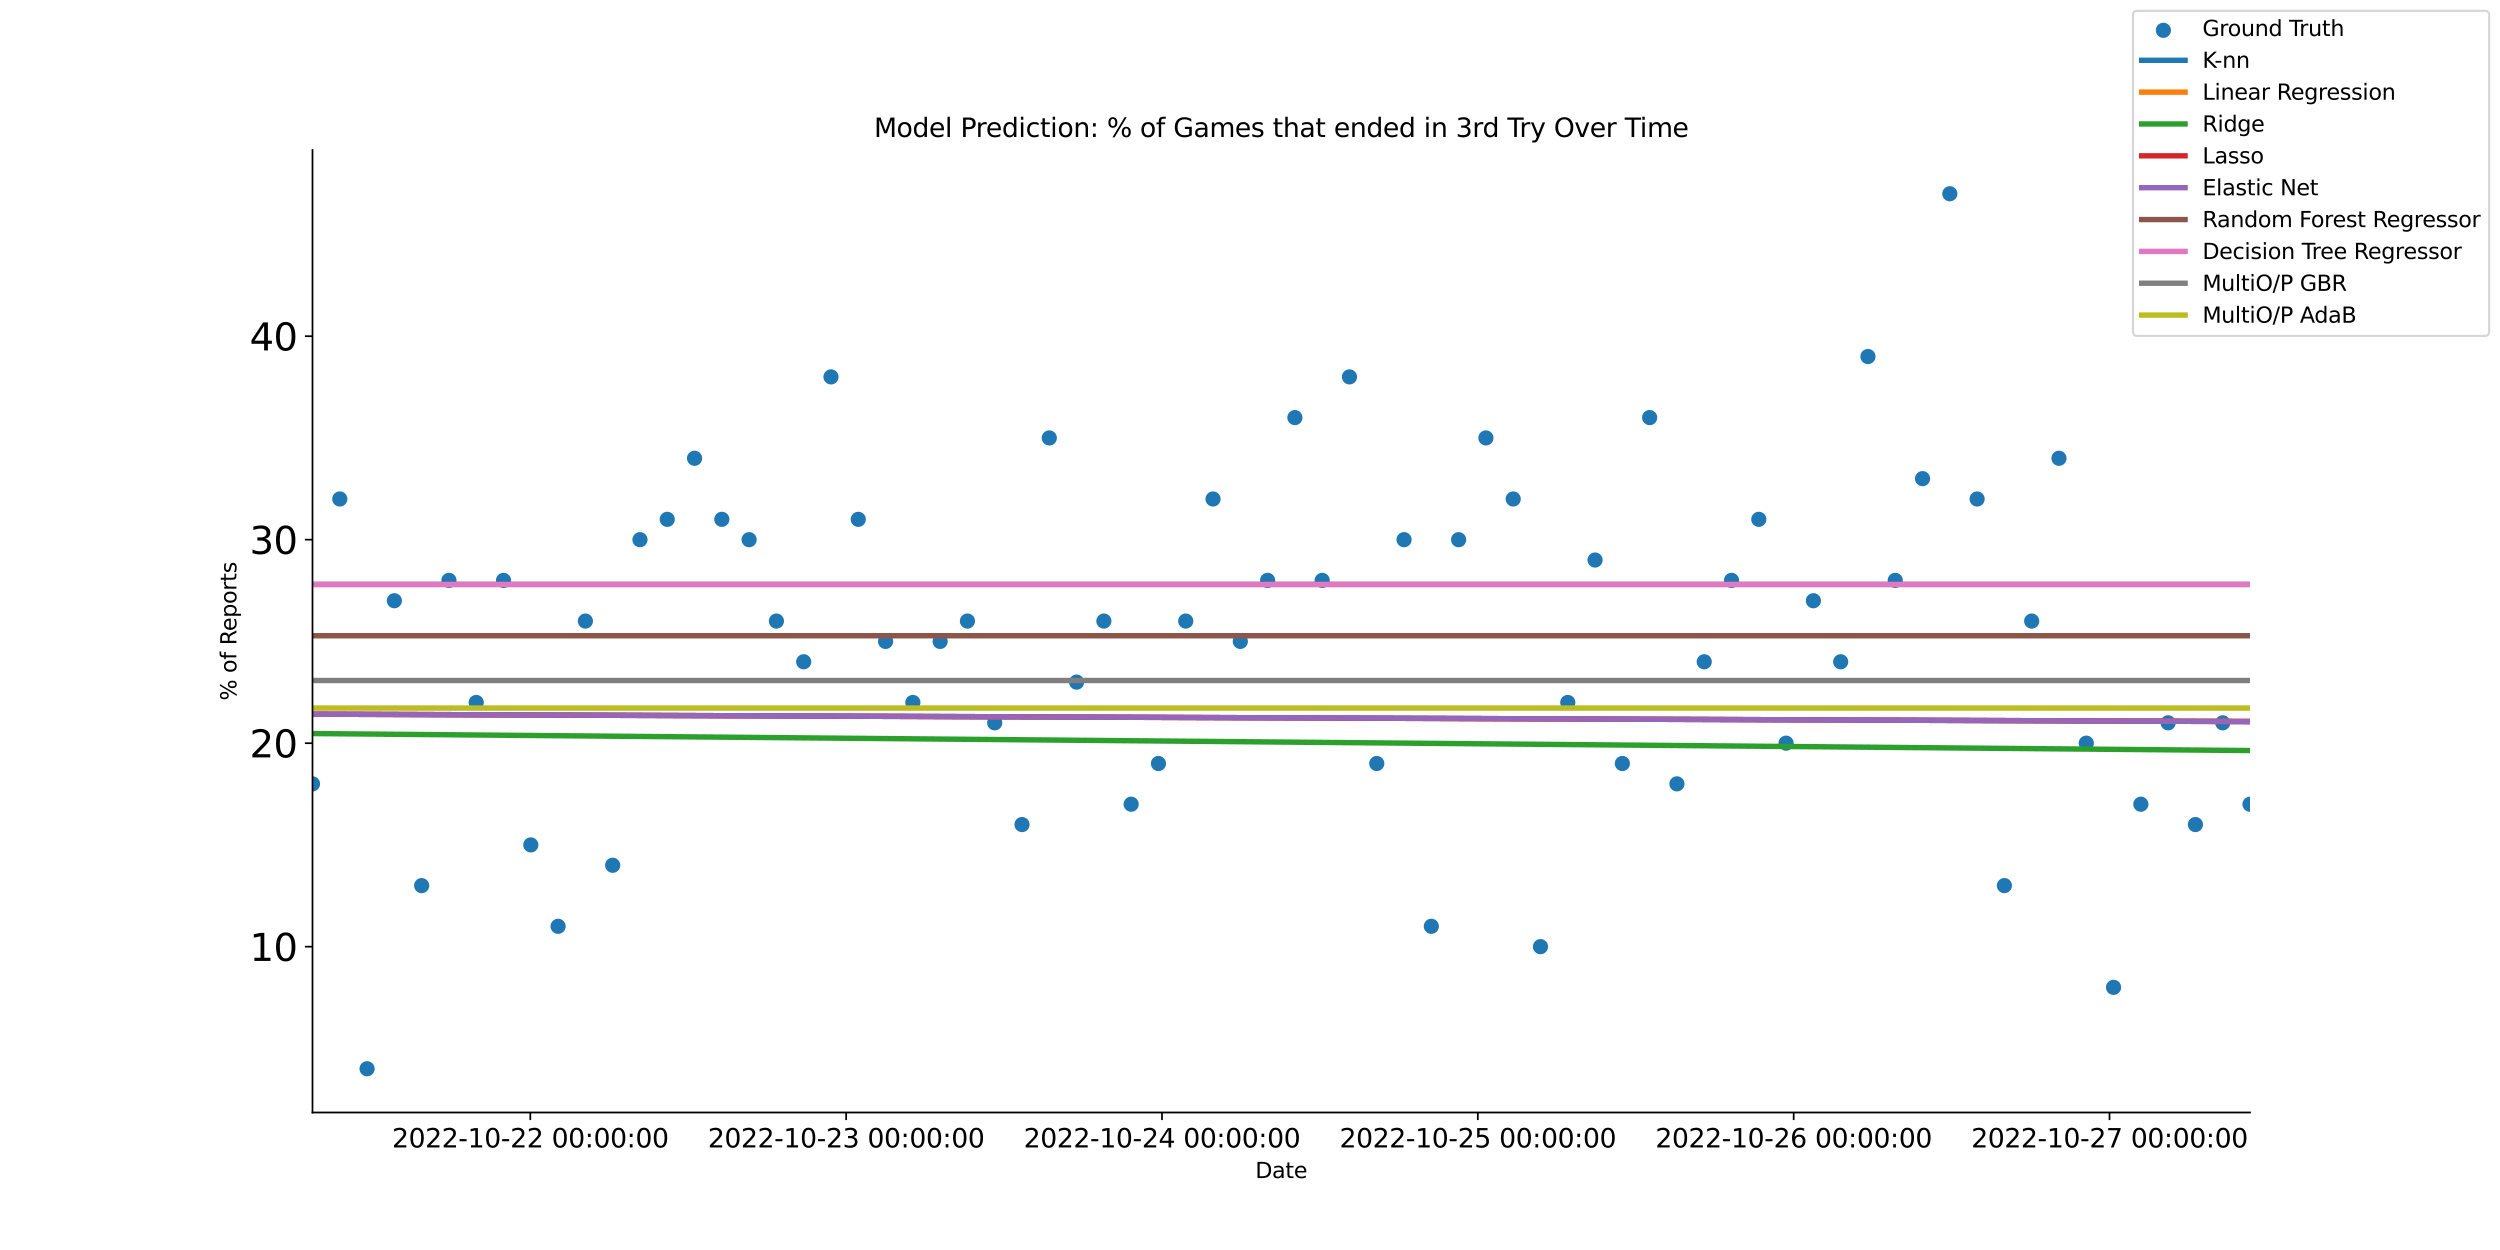 <?xml version="1.0" encoding="utf-8" standalone="no"?>
<!DOCTYPE svg PUBLIC "-//W3C//DTD SVG 1.1//EN"
  "http://www.w3.org/Graphics/SVG/1.1/DTD/svg11.dtd">
<svg xmlns:xlink="http://www.w3.org/1999/xlink" width="1152pt" height="576pt" viewBox="0 0 1152 576" xmlns="http://www.w3.org/2000/svg" version="1.1">
 <defs>
  <style type="text/css">*{stroke-linejoin: round; stroke-linecap: butt}</style>
 </defs>
 <g id="figure_1">
  <g id="patch_1">
   <path d="M 0 576 
L 1152 576 
L 1152 0 
L 0 0 
z
" style="fill: #ffffff"/>
  </g>
  <g id="axes_1">
   <g id="patch_2">
    <path d="M 144 512.64 
L 1036.8 512.64 
L 1036.8 69.12 
L 144 69.12 
z
" style="fill: #ffffff"/>
   </g>
   <g id="PathCollection_1">
    <defs>
     <path id="m62ad653a21" d="M 0 3 
C 0.796 3 1.559 2.684 2.121 2.121 
C 2.684 1.559 3 0.796 3 0 
C 3 -0.796 2.684 -1.559 2.121 -2.121 
C 1.559 -2.684 0.796 -3 0 -3 
C -0.796 -3 -1.559 -2.684 -2.121 -2.121 
C -2.684 -1.559 -3 -0.796 -3 0 
C -3 0.796 -2.684 1.559 -2.121 2.121 
C -1.559 2.684 -0.796 3 0 3 
z
" style="stroke: #1f77b4"/>
    </defs>
    <g clip-path="url(#p017e0d69d9)">
     <use xlink:href="#m62ad653a21" x="144" y="361.206" style="fill: #1f77b4; stroke: #1f77b4"/>
     <use xlink:href="#m62ad653a21" x="156.575" y="229.931" style="fill: #1f77b4; stroke: #1f77b4"/>
     <use xlink:href="#m62ad653a21" x="169.149" y="492.48" style="fill: #1f77b4; stroke: #1f77b4"/>
     <use xlink:href="#m62ad653a21" x="181.724" y="276.815" style="fill: #1f77b4; stroke: #1f77b4"/>
     <use xlink:href="#m62ad653a21" x="194.299" y="408.089" style="fill: #1f77b4; stroke: #1f77b4"/>
     <use xlink:href="#m62ad653a21" x="206.873" y="267.438" style="fill: #1f77b4; stroke: #1f77b4"/>
     <use xlink:href="#m62ad653a21" x="219.448" y="323.699" style="fill: #1f77b4; stroke: #1f77b4"/>
     <use xlink:href="#m62ad653a21" x="232.023" y="267.438" style="fill: #1f77b4; stroke: #1f77b4"/>
     <use xlink:href="#m62ad653a21" x="244.597" y="389.336" style="fill: #1f77b4; stroke: #1f77b4"/>
     <use xlink:href="#m62ad653a21" x="257.172" y="426.843" style="fill: #1f77b4; stroke: #1f77b4"/>
     <use xlink:href="#m62ad653a21" x="269.746" y="286.192" style="fill: #1f77b4; stroke: #1f77b4"/>
     <use xlink:href="#m62ad653a21" x="282.321" y="398.713" style="fill: #1f77b4; stroke: #1f77b4"/>
     <use xlink:href="#m62ad653a21" x="294.896" y="248.685" style="fill: #1f77b4; stroke: #1f77b4"/>
     <use xlink:href="#m62ad653a21" x="307.47" y="239.308" style="fill: #1f77b4; stroke: #1f77b4"/>
     <use xlink:href="#m62ad653a21" x="320.045" y="211.178" style="fill: #1f77b4; stroke: #1f77b4"/>
     <use xlink:href="#m62ad653a21" x="332.62" y="239.308" style="fill: #1f77b4; stroke: #1f77b4"/>
     <use xlink:href="#m62ad653a21" x="345.194" y="248.685" style="fill: #1f77b4; stroke: #1f77b4"/>
     <use xlink:href="#m62ad653a21" x="357.769" y="286.192" style="fill: #1f77b4; stroke: #1f77b4"/>
     <use xlink:href="#m62ad653a21" x="370.344" y="304.945" style="fill: #1f77b4; stroke: #1f77b4"/>
     <use xlink:href="#m62ad653a21" x="382.918" y="173.671" style="fill: #1f77b4; stroke: #1f77b4"/>
     <use xlink:href="#m62ad653a21" x="395.493" y="239.308" style="fill: #1f77b4; stroke: #1f77b4"/>
     <use xlink:href="#m62ad653a21" x="408.068" y="295.568" style="fill: #1f77b4; stroke: #1f77b4"/>
     <use xlink:href="#m62ad653a21" x="420.642" y="323.699" style="fill: #1f77b4; stroke: #1f77b4"/>
     <use xlink:href="#m62ad653a21" x="433.217" y="295.568" style="fill: #1f77b4; stroke: #1f77b4"/>
     <use xlink:href="#m62ad653a21" x="445.792" y="286.192" style="fill: #1f77b4; stroke: #1f77b4"/>
     <use xlink:href="#m62ad653a21" x="458.366" y="333.075" style="fill: #1f77b4; stroke: #1f77b4"/>
     <use xlink:href="#m62ad653a21" x="470.941" y="379.959" style="fill: #1f77b4; stroke: #1f77b4"/>
     <use xlink:href="#m62ad653a21" x="483.515" y="201.801" style="fill: #1f77b4; stroke: #1f77b4"/>
     <use xlink:href="#m62ad653a21" x="496.09" y="314.322" style="fill: #1f77b4; stroke: #1f77b4"/>
     <use xlink:href="#m62ad653a21" x="508.665" y="286.192" style="fill: #1f77b4; stroke: #1f77b4"/>
     <use xlink:href="#m62ad653a21" x="521.239" y="370.582" style="fill: #1f77b4; stroke: #1f77b4"/>
     <use xlink:href="#m62ad653a21" x="533.814" y="351.829" style="fill: #1f77b4; stroke: #1f77b4"/>
     <use xlink:href="#m62ad653a21" x="546.389" y="286.192" style="fill: #1f77b4; stroke: #1f77b4"/>
     <use xlink:href="#m62ad653a21" x="558.963" y="229.931" style="fill: #1f77b4; stroke: #1f77b4"/>
     <use xlink:href="#m62ad653a21" x="571.538" y="295.568" style="fill: #1f77b4; stroke: #1f77b4"/>
     <use xlink:href="#m62ad653a21" x="584.113" y="267.438" style="fill: #1f77b4; stroke: #1f77b4"/>
     <use xlink:href="#m62ad653a21" x="596.687" y="192.424" style="fill: #1f77b4; stroke: #1f77b4"/>
     <use xlink:href="#m62ad653a21" x="609.262" y="267.438" style="fill: #1f77b4; stroke: #1f77b4"/>
     <use xlink:href="#m62ad653a21" x="621.837" y="173.671" style="fill: #1f77b4; stroke: #1f77b4"/>
     <use xlink:href="#m62ad653a21" x="634.411" y="351.829" style="fill: #1f77b4; stroke: #1f77b4"/>
     <use xlink:href="#m62ad653a21" x="646.986" y="248.685" style="fill: #1f77b4; stroke: #1f77b4"/>
     <use xlink:href="#m62ad653a21" x="659.561" y="426.843" style="fill: #1f77b4; stroke: #1f77b4"/>
     <use xlink:href="#m62ad653a21" x="672.135" y="248.685" style="fill: #1f77b4; stroke: #1f77b4"/>
     <use xlink:href="#m62ad653a21" x="684.71" y="201.801" style="fill: #1f77b4; stroke: #1f77b4"/>
     <use xlink:href="#m62ad653a21" x="697.285" y="229.931" style="fill: #1f77b4; stroke: #1f77b4"/>
     <use xlink:href="#m62ad653a21" x="709.859" y="436.22" style="fill: #1f77b4; stroke: #1f77b4"/>
     <use xlink:href="#m62ad653a21" x="722.434" y="323.699" style="fill: #1f77b4; stroke: #1f77b4"/>
     <use xlink:href="#m62ad653a21" x="735.008" y="258.061" style="fill: #1f77b4; stroke: #1f77b4"/>
     <use xlink:href="#m62ad653a21" x="747.583" y="351.829" style="fill: #1f77b4; stroke: #1f77b4"/>
     <use xlink:href="#m62ad653a21" x="760.158" y="192.424" style="fill: #1f77b4; stroke: #1f77b4"/>
     <use xlink:href="#m62ad653a21" x="772.732" y="361.206" style="fill: #1f77b4; stroke: #1f77b4"/>
     <use xlink:href="#m62ad653a21" x="785.307" y="304.945" style="fill: #1f77b4; stroke: #1f77b4"/>
     <use xlink:href="#m62ad653a21" x="797.882" y="267.438" style="fill: #1f77b4; stroke: #1f77b4"/>
     <use xlink:href="#m62ad653a21" x="810.456" y="239.308" style="fill: #1f77b4; stroke: #1f77b4"/>
     <use xlink:href="#m62ad653a21" x="823.031" y="342.452" style="fill: #1f77b4; stroke: #1f77b4"/>
     <use xlink:href="#m62ad653a21" x="835.606" y="276.815" style="fill: #1f77b4; stroke: #1f77b4"/>
     <use xlink:href="#m62ad653a21" x="848.18" y="304.945" style="fill: #1f77b4; stroke: #1f77b4"/>
     <use xlink:href="#m62ad653a21" x="860.755" y="164.294" style="fill: #1f77b4; stroke: #1f77b4"/>
     <use xlink:href="#m62ad653a21" x="873.33" y="267.438" style="fill: #1f77b4; stroke: #1f77b4"/>
     <use xlink:href="#m62ad653a21" x="885.904" y="220.554" style="fill: #1f77b4; stroke: #1f77b4"/>
     <use xlink:href="#m62ad653a21" x="898.479" y="89.28" style="fill: #1f77b4; stroke: #1f77b4"/>
     <use xlink:href="#m62ad653a21" x="911.054" y="229.931" style="fill: #1f77b4; stroke: #1f77b4"/>
     <use xlink:href="#m62ad653a21" x="923.628" y="408.089" style="fill: #1f77b4; stroke: #1f77b4"/>
     <use xlink:href="#m62ad653a21" x="936.203" y="286.192" style="fill: #1f77b4; stroke: #1f77b4"/>
     <use xlink:href="#m62ad653a21" x="948.777" y="211.178" style="fill: #1f77b4; stroke: #1f77b4"/>
     <use xlink:href="#m62ad653a21" x="961.352" y="342.452" style="fill: #1f77b4; stroke: #1f77b4"/>
     <use xlink:href="#m62ad653a21" x="973.927" y="454.973" style="fill: #1f77b4; stroke: #1f77b4"/>
     <use xlink:href="#m62ad653a21" x="986.501" y="370.582" style="fill: #1f77b4; stroke: #1f77b4"/>
     <use xlink:href="#m62ad653a21" x="999.076" y="333.075" style="fill: #1f77b4; stroke: #1f77b4"/>
     <use xlink:href="#m62ad653a21" x="1011.651" y="379.959" style="fill: #1f77b4; stroke: #1f77b4"/>
     <use xlink:href="#m62ad653a21" x="1024.225" y="333.075" style="fill: #1f77b4; stroke: #1f77b4"/>
     <use xlink:href="#m62ad653a21" x="1036.8" y="370.582" style="fill: #1f77b4; stroke: #1f77b4"/>
    </g>
   </g>
   <g id="matplotlib.axis_1">
    <g id="xtick_1">
     <g id="line2d_1">
      <defs>
       <path id="m163fd4c9da" d="M 0 0 
L 0 3.5 
" style="stroke: #000000; stroke-width: 0.8"/>
      </defs>
      <g>
       <use xlink:href="#m163fd4c9da" x="244.364" y="512.64" style="stroke: #000000; stroke-width: 0.8"/>
      </g>
     </g>
     <g id="text_1">
      <!-- 2022-10-22 00:00:00 -->
      <g transform="translate(180.641 528.758) scale(0.12 -0.12)">
       <defs>
        <path id="DejaVuSans-32" d="M 1228 531 
L 3431 531 
L 3431 0 
L 469 0 
L 469 531 
Q 828 903 1448 1529 
Q 2069 2156 2228 2338 
Q 2531 2678 2651 2914 
Q 2772 3150 2772 3378 
Q 2772 3750 2511 3984 
Q 2250 4219 1831 4219 
Q 1534 4219 1204 4116 
Q 875 4013 500 3803 
L 500 4441 
Q 881 4594 1212 4672 
Q 1544 4750 1819 4750 
Q 2544 4750 2975 4387 
Q 3406 4025 3406 3419 
Q 3406 3131 3298 2873 
Q 3191 2616 2906 2266 
Q 2828 2175 2409 1742 
Q 1991 1309 1228 531 
z
" transform="scale(0.016)"/>
        <path id="DejaVuSans-30" d="M 2034 4250 
Q 1547 4250 1301 3770 
Q 1056 3291 1056 2328 
Q 1056 1369 1301 889 
Q 1547 409 2034 409 
Q 2525 409 2770 889 
Q 3016 1369 3016 2328 
Q 3016 3291 2770 3770 
Q 2525 4250 2034 4250 
z
M 2034 4750 
Q 2819 4750 3233 4129 
Q 3647 3509 3647 2328 
Q 3647 1150 3233 529 
Q 2819 -91 2034 -91 
Q 1250 -91 836 529 
Q 422 1150 422 2328 
Q 422 3509 836 4129 
Q 1250 4750 2034 4750 
z
" transform="scale(0.016)"/>
        <path id="DejaVuSans-2d" d="M 313 2009 
L 1997 2009 
L 1997 1497 
L 313 1497 
L 313 2009 
z
" transform="scale(0.016)"/>
        <path id="DejaVuSans-31" d="M 794 531 
L 1825 531 
L 1825 4091 
L 703 3866 
L 703 4441 
L 1819 4666 
L 2450 4666 
L 2450 531 
L 3481 531 
L 3481 0 
L 794 0 
L 794 531 
z
" transform="scale(0.016)"/>
        <path id="DejaVuSans-20" transform="scale(0.016)"/>
        <path id="DejaVuSans-3a" d="M 750 794 
L 1409 794 
L 1409 0 
L 750 0 
L 750 794 
z
M 750 3309 
L 1409 3309 
L 1409 2516 
L 750 2516 
L 750 3309 
z
" transform="scale(0.016)"/>
       </defs>
       <use xlink:href="#DejaVuSans-32"/>
       <use xlink:href="#DejaVuSans-30" x="63.623"/>
       <use xlink:href="#DejaVuSans-32" x="127.246"/>
       <use xlink:href="#DejaVuSans-32" x="190.869"/>
       <use xlink:href="#DejaVuSans-2d" x="254.492"/>
       <use xlink:href="#DejaVuSans-31" x="290.576"/>
       <use xlink:href="#DejaVuSans-30" x="354.199"/>
       <use xlink:href="#DejaVuSans-2d" x="417.822"/>
       <use xlink:href="#DejaVuSans-32" x="453.906"/>
       <use xlink:href="#DejaVuSans-32" x="517.529"/>
       <use xlink:href="#DejaVuSans-20" x="581.152"/>
       <use xlink:href="#DejaVuSans-30" x="612.939"/>
       <use xlink:href="#DejaVuSans-30" x="676.562"/>
       <use xlink:href="#DejaVuSans-3a" x="740.186"/>
       <use xlink:href="#DejaVuSans-30" x="773.877"/>
       <use xlink:href="#DejaVuSans-30" x="837.5"/>
       <use xlink:href="#DejaVuSans-3a" x="901.123"/>
       <use xlink:href="#DejaVuSans-30" x="934.814"/>
       <use xlink:href="#DejaVuSans-30" x="998.438"/>
      </g>
     </g>
    </g>
    <g id="xtick_2">
     <g id="line2d_2">
      <g>
       <use xlink:href="#m163fd4c9da" x="389.904" y="512.64" style="stroke: #000000; stroke-width: 0.8"/>
      </g>
     </g>
     <g id="text_2">
      <!-- 2022-10-23 00:00:00 -->
      <g transform="translate(326.18 528.758) scale(0.12 -0.12)">
       <defs>
        <path id="DejaVuSans-33" d="M 2597 2516 
Q 3050 2419 3304 2112 
Q 3559 1806 3559 1356 
Q 3559 666 3084 287 
Q 2609 -91 1734 -91 
Q 1441 -91 1130 -33 
Q 819 25 488 141 
L 488 750 
Q 750 597 1062 519 
Q 1375 441 1716 441 
Q 2309 441 2620 675 
Q 2931 909 2931 1356 
Q 2931 1769 2642 2001 
Q 2353 2234 1838 2234 
L 1294 2234 
L 1294 2753 
L 1863 2753 
Q 2328 2753 2575 2939 
Q 2822 3125 2822 3475 
Q 2822 3834 2567 4026 
Q 2313 4219 1838 4219 
Q 1578 4219 1281 4162 
Q 984 4106 628 3988 
L 628 4550 
Q 988 4650 1302 4700 
Q 1616 4750 1894 4750 
Q 2613 4750 3031 4423 
Q 3450 4097 3450 3541 
Q 3450 3153 3228 2886 
Q 3006 2619 2597 2516 
z
" transform="scale(0.016)"/>
       </defs>
       <use xlink:href="#DejaVuSans-32"/>
       <use xlink:href="#DejaVuSans-30" x="63.623"/>
       <use xlink:href="#DejaVuSans-32" x="127.246"/>
       <use xlink:href="#DejaVuSans-32" x="190.869"/>
       <use xlink:href="#DejaVuSans-2d" x="254.492"/>
       <use xlink:href="#DejaVuSans-31" x="290.576"/>
       <use xlink:href="#DejaVuSans-30" x="354.199"/>
       <use xlink:href="#DejaVuSans-2d" x="417.822"/>
       <use xlink:href="#DejaVuSans-32" x="453.906"/>
       <use xlink:href="#DejaVuSans-33" x="517.529"/>
       <use xlink:href="#DejaVuSans-20" x="581.152"/>
       <use xlink:href="#DejaVuSans-30" x="612.939"/>
       <use xlink:href="#DejaVuSans-30" x="676.562"/>
       <use xlink:href="#DejaVuSans-3a" x="740.186"/>
       <use xlink:href="#DejaVuSans-30" x="773.877"/>
       <use xlink:href="#DejaVuSans-30" x="837.5"/>
       <use xlink:href="#DejaVuSans-3a" x="901.123"/>
       <use xlink:href="#DejaVuSans-30" x="934.814"/>
       <use xlink:href="#DejaVuSans-30" x="998.438"/>
      </g>
     </g>
    </g>
    <g id="xtick_3">
     <g id="line2d_3">
      <g>
       <use xlink:href="#m163fd4c9da" x="535.444" y="512.64" style="stroke: #000000; stroke-width: 0.8"/>
      </g>
     </g>
     <g id="text_3">
      <!-- 2022-10-24 00:00:00 -->
      <g transform="translate(471.72 528.758) scale(0.12 -0.12)">
       <defs>
        <path id="DejaVuSans-34" d="M 2419 4116 
L 825 1625 
L 2419 1625 
L 2419 4116 
z
M 2253 4666 
L 3047 4666 
L 3047 1625 
L 3713 1625 
L 3713 1100 
L 3047 1100 
L 3047 0 
L 2419 0 
L 2419 1100 
L 313 1100 
L 313 1709 
L 2253 4666 
z
" transform="scale(0.016)"/>
       </defs>
       <use xlink:href="#DejaVuSans-32"/>
       <use xlink:href="#DejaVuSans-30" x="63.623"/>
       <use xlink:href="#DejaVuSans-32" x="127.246"/>
       <use xlink:href="#DejaVuSans-32" x="190.869"/>
       <use xlink:href="#DejaVuSans-2d" x="254.492"/>
       <use xlink:href="#DejaVuSans-31" x="290.576"/>
       <use xlink:href="#DejaVuSans-30" x="354.199"/>
       <use xlink:href="#DejaVuSans-2d" x="417.822"/>
       <use xlink:href="#DejaVuSans-32" x="453.906"/>
       <use xlink:href="#DejaVuSans-34" x="517.529"/>
       <use xlink:href="#DejaVuSans-20" x="581.152"/>
       <use xlink:href="#DejaVuSans-30" x="612.939"/>
       <use xlink:href="#DejaVuSans-30" x="676.562"/>
       <use xlink:href="#DejaVuSans-3a" x="740.186"/>
       <use xlink:href="#DejaVuSans-30" x="773.877"/>
       <use xlink:href="#DejaVuSans-30" x="837.5"/>
       <use xlink:href="#DejaVuSans-3a" x="901.123"/>
       <use xlink:href="#DejaVuSans-30" x="934.814"/>
       <use xlink:href="#DejaVuSans-30" x="998.438"/>
      </g>
     </g>
    </g>
    <g id="xtick_4">
     <g id="line2d_4">
      <g>
       <use xlink:href="#m163fd4c9da" x="680.984" y="512.64" style="stroke: #000000; stroke-width: 0.8"/>
      </g>
     </g>
     <g id="text_4">
      <!-- 2022-10-25 00:00:00 -->
      <g transform="translate(617.26 528.758) scale(0.12 -0.12)">
       <defs>
        <path id="DejaVuSans-35" d="M 691 4666 
L 3169 4666 
L 3169 4134 
L 1269 4134 
L 1269 2991 
Q 1406 3038 1543 3061 
Q 1681 3084 1819 3084 
Q 2600 3084 3056 2656 
Q 3513 2228 3513 1497 
Q 3513 744 3044 326 
Q 2575 -91 1722 -91 
Q 1428 -91 1123 -41 
Q 819 9 494 109 
L 494 744 
Q 775 591 1075 516 
Q 1375 441 1709 441 
Q 2250 441 2565 725 
Q 2881 1009 2881 1497 
Q 2881 1984 2565 2268 
Q 2250 2553 1709 2553 
Q 1456 2553 1204 2497 
Q 953 2441 691 2322 
L 691 4666 
z
" transform="scale(0.016)"/>
       </defs>
       <use xlink:href="#DejaVuSans-32"/>
       <use xlink:href="#DejaVuSans-30" x="63.623"/>
       <use xlink:href="#DejaVuSans-32" x="127.246"/>
       <use xlink:href="#DejaVuSans-32" x="190.869"/>
       <use xlink:href="#DejaVuSans-2d" x="254.492"/>
       <use xlink:href="#DejaVuSans-31" x="290.576"/>
       <use xlink:href="#DejaVuSans-30" x="354.199"/>
       <use xlink:href="#DejaVuSans-2d" x="417.822"/>
       <use xlink:href="#DejaVuSans-32" x="453.906"/>
       <use xlink:href="#DejaVuSans-35" x="517.529"/>
       <use xlink:href="#DejaVuSans-20" x="581.152"/>
       <use xlink:href="#DejaVuSans-30" x="612.939"/>
       <use xlink:href="#DejaVuSans-30" x="676.562"/>
       <use xlink:href="#DejaVuSans-3a" x="740.186"/>
       <use xlink:href="#DejaVuSans-30" x="773.877"/>
       <use xlink:href="#DejaVuSans-30" x="837.5"/>
       <use xlink:href="#DejaVuSans-3a" x="901.123"/>
       <use xlink:href="#DejaVuSans-30" x="934.814"/>
       <use xlink:href="#DejaVuSans-30" x="998.438"/>
      </g>
     </g>
    </g>
    <g id="xtick_5">
     <g id="line2d_5">
      <g>
       <use xlink:href="#m163fd4c9da" x="826.524" y="512.64" style="stroke: #000000; stroke-width: 0.8"/>
      </g>
     </g>
     <g id="text_5">
      <!-- 2022-10-26 00:00:00 -->
      <g transform="translate(762.8 528.758) scale(0.12 -0.12)">
       <defs>
        <path id="DejaVuSans-36" d="M 2113 2584 
Q 1688 2584 1439 2293 
Q 1191 2003 1191 1497 
Q 1191 994 1439 701 
Q 1688 409 2113 409 
Q 2538 409 2786 701 
Q 3034 994 3034 1497 
Q 3034 2003 2786 2293 
Q 2538 2584 2113 2584 
z
M 3366 4563 
L 3366 3988 
Q 3128 4100 2886 4159 
Q 2644 4219 2406 4219 
Q 1781 4219 1451 3797 
Q 1122 3375 1075 2522 
Q 1259 2794 1537 2939 
Q 1816 3084 2150 3084 
Q 2853 3084 3261 2657 
Q 3669 2231 3669 1497 
Q 3669 778 3244 343 
Q 2819 -91 2113 -91 
Q 1303 -91 875 529 
Q 447 1150 447 2328 
Q 447 3434 972 4092 
Q 1497 4750 2381 4750 
Q 2619 4750 2861 4703 
Q 3103 4656 3366 4563 
z
" transform="scale(0.016)"/>
       </defs>
       <use xlink:href="#DejaVuSans-32"/>
       <use xlink:href="#DejaVuSans-30" x="63.623"/>
       <use xlink:href="#DejaVuSans-32" x="127.246"/>
       <use xlink:href="#DejaVuSans-32" x="190.869"/>
       <use xlink:href="#DejaVuSans-2d" x="254.492"/>
       <use xlink:href="#DejaVuSans-31" x="290.576"/>
       <use xlink:href="#DejaVuSans-30" x="354.199"/>
       <use xlink:href="#DejaVuSans-2d" x="417.822"/>
       <use xlink:href="#DejaVuSans-32" x="453.906"/>
       <use xlink:href="#DejaVuSans-36" x="517.529"/>
       <use xlink:href="#DejaVuSans-20" x="581.152"/>
       <use xlink:href="#DejaVuSans-30" x="612.939"/>
       <use xlink:href="#DejaVuSans-30" x="676.562"/>
       <use xlink:href="#DejaVuSans-3a" x="740.186"/>
       <use xlink:href="#DejaVuSans-30" x="773.877"/>
       <use xlink:href="#DejaVuSans-30" x="837.5"/>
       <use xlink:href="#DejaVuSans-3a" x="901.123"/>
       <use xlink:href="#DejaVuSans-30" x="934.814"/>
       <use xlink:href="#DejaVuSans-30" x="998.438"/>
      </g>
     </g>
    </g>
    <g id="xtick_6">
     <g id="line2d_6">
      <g>
       <use xlink:href="#m163fd4c9da" x="972.064" y="512.64" style="stroke: #000000; stroke-width: 0.8"/>
      </g>
     </g>
     <g id="text_6">
      <!-- 2022-10-27 00:00:00 -->
      <g transform="translate(908.34 528.758) scale(0.12 -0.12)">
       <defs>
        <path id="DejaVuSans-37" d="M 525 4666 
L 3525 4666 
L 3525 4397 
L 1831 0 
L 1172 0 
L 2766 4134 
L 525 4134 
L 525 4666 
z
" transform="scale(0.016)"/>
       </defs>
       <use xlink:href="#DejaVuSans-32"/>
       <use xlink:href="#DejaVuSans-30" x="63.623"/>
       <use xlink:href="#DejaVuSans-32" x="127.246"/>
       <use xlink:href="#DejaVuSans-32" x="190.869"/>
       <use xlink:href="#DejaVuSans-2d" x="254.492"/>
       <use xlink:href="#DejaVuSans-31" x="290.576"/>
       <use xlink:href="#DejaVuSans-30" x="354.199"/>
       <use xlink:href="#DejaVuSans-2d" x="417.822"/>
       <use xlink:href="#DejaVuSans-32" x="453.906"/>
       <use xlink:href="#DejaVuSans-37" x="517.529"/>
       <use xlink:href="#DejaVuSans-20" x="581.152"/>
       <use xlink:href="#DejaVuSans-30" x="612.939"/>
       <use xlink:href="#DejaVuSans-30" x="676.562"/>
       <use xlink:href="#DejaVuSans-3a" x="740.186"/>
       <use xlink:href="#DejaVuSans-30" x="773.877"/>
       <use xlink:href="#DejaVuSans-30" x="837.5"/>
       <use xlink:href="#DejaVuSans-3a" x="901.123"/>
       <use xlink:href="#DejaVuSans-30" x="934.814"/>
       <use xlink:href="#DejaVuSans-30" x="998.438"/>
      </g>
     </g>
    </g>
    <g id="text_7">
     <!-- Date -->
     <g transform="translate(578.449 542.852) scale(0.1 -0.1)">
      <defs>
       <path id="DejaVuSans-44" d="M 1259 4147 
L 1259 519 
L 2022 519 
Q 2988 519 3436 956 
Q 3884 1394 3884 2338 
Q 3884 3275 3436 3711 
Q 2988 4147 2022 4147 
L 1259 4147 
z
M 628 4666 
L 1925 4666 
Q 3281 4666 3915 4102 
Q 4550 3538 4550 2338 
Q 4550 1131 3912 565 
Q 3275 0 1925 0 
L 628 0 
L 628 4666 
z
" transform="scale(0.016)"/>
       <path id="DejaVuSans-61" d="M 2194 1759 
Q 1497 1759 1228 1600 
Q 959 1441 959 1056 
Q 959 750 1161 570 
Q 1363 391 1709 391 
Q 2188 391 2477 730 
Q 2766 1069 2766 1631 
L 2766 1759 
L 2194 1759 
z
M 3341 1997 
L 3341 0 
L 2766 0 
L 2766 531 
Q 2569 213 2275 61 
Q 1981 -91 1556 -91 
Q 1019 -91 701 211 
Q 384 513 384 1019 
Q 384 1609 779 1909 
Q 1175 2209 1959 2209 
L 2766 2209 
L 2766 2266 
Q 2766 2663 2505 2880 
Q 2244 3097 1772 3097 
Q 1472 3097 1187 3025 
Q 903 2953 641 2809 
L 641 3341 
Q 956 3463 1253 3523 
Q 1550 3584 1831 3584 
Q 2591 3584 2966 3190 
Q 3341 2797 3341 1997 
z
" transform="scale(0.016)"/>
       <path id="DejaVuSans-74" d="M 1172 4494 
L 1172 3500 
L 2356 3500 
L 2356 3053 
L 1172 3053 
L 1172 1153 
Q 1172 725 1289 603 
Q 1406 481 1766 481 
L 2356 481 
L 2356 0 
L 1766 0 
Q 1100 0 847 248 
Q 594 497 594 1153 
L 594 3053 
L 172 3053 
L 172 3500 
L 594 3500 
L 594 4494 
L 1172 4494 
z
" transform="scale(0.016)"/>
       <path id="DejaVuSans-65" d="M 3597 1894 
L 3597 1613 
L 953 1613 
Q 991 1019 1311 708 
Q 1631 397 2203 397 
Q 2534 397 2845 478 
Q 3156 559 3463 722 
L 3463 178 
Q 3153 47 2828 -22 
Q 2503 -91 2169 -91 
Q 1331 -91 842 396 
Q 353 884 353 1716 
Q 353 2575 817 3079 
Q 1281 3584 2069 3584 
Q 2775 3584 3186 3129 
Q 3597 2675 3597 1894 
z
M 3022 2063 
Q 3016 2534 2758 2815 
Q 2500 3097 2075 3097 
Q 1594 3097 1305 2825 
Q 1016 2553 972 2059 
L 3022 2063 
z
" transform="scale(0.016)"/>
      </defs>
      <use xlink:href="#DejaVuSans-44"/>
      <use xlink:href="#DejaVuSans-61" x="77.002"/>
      <use xlink:href="#DejaVuSans-74" x="138.281"/>
      <use xlink:href="#DejaVuSans-65" x="177.49"/>
     </g>
    </g>
   </g>
   <g id="matplotlib.axis_2">
    <g id="ytick_1">
     <g id="line2d_7">
      <defs>
       <path id="m947bbcb1a1" d="M 0 0 
L -3.5 0 
" style="stroke: #000000; stroke-width: 0.8"/>
      </defs>
      <g>
       <use xlink:href="#m947bbcb1a1" x="144" y="436.22" style="stroke: #000000; stroke-width: 0.8"/>
      </g>
     </g>
     <g id="text_8">
      <!-- 10 -->
      <g transform="translate(115.011 442.785) scale(0.173 -0.173)">
       <use xlink:href="#DejaVuSans-31"/>
       <use xlink:href="#DejaVuSans-30" x="63.623"/>
      </g>
     </g>
    </g>
    <g id="ytick_2">
     <g id="line2d_8">
      <g>
       <use xlink:href="#m947bbcb1a1" x="144" y="342.452" style="stroke: #000000; stroke-width: 0.8"/>
      </g>
     </g>
     <g id="text_9">
      <!-- 20 -->
      <g transform="translate(115.011 349.017) scale(0.173 -0.173)">
       <use xlink:href="#DejaVuSans-32"/>
       <use xlink:href="#DejaVuSans-30" x="63.623"/>
      </g>
     </g>
    </g>
    <g id="ytick_3">
     <g id="line2d_9">
      <g>
       <use xlink:href="#m947bbcb1a1" x="144" y="248.685" style="stroke: #000000; stroke-width: 0.8"/>
      </g>
     </g>
     <g id="text_10">
      <!-- 30 -->
      <g transform="translate(115.011 255.25) scale(0.173 -0.173)">
       <use xlink:href="#DejaVuSans-33"/>
       <use xlink:href="#DejaVuSans-30" x="63.623"/>
      </g>
     </g>
    </g>
    <g id="ytick_4">
     <g id="line2d_10">
      <g>
       <use xlink:href="#m947bbcb1a1" x="144" y="154.917" style="stroke: #000000; stroke-width: 0.8"/>
      </g>
     </g>
     <g id="text_11">
      <!-- 40 -->
      <g transform="translate(115.011 161.482) scale(0.173 -0.173)">
       <use xlink:href="#DejaVuSans-34"/>
       <use xlink:href="#DejaVuSans-30" x="63.623"/>
      </g>
     </g>
    </g>
    <g id="text_12">
     <!-- % of Reports -->
     <g transform="translate(108.932 322.808) rotate(-90) scale(0.1 -0.1)">
      <defs>
       <path id="DejaVuSans-25" d="M 4653 2053 
Q 4381 2053 4226 1822 
Q 4072 1591 4072 1178 
Q 4072 772 4226 539 
Q 4381 306 4653 306 
Q 4919 306 5073 539 
Q 5228 772 5228 1178 
Q 5228 1588 5073 1820 
Q 4919 2053 4653 2053 
z
M 4653 2450 
Q 5147 2450 5437 2106 
Q 5728 1763 5728 1178 
Q 5728 594 5436 251 
Q 5144 -91 4653 -91 
Q 4153 -91 3862 251 
Q 3572 594 3572 1178 
Q 3572 1766 3864 2108 
Q 4156 2450 4653 2450 
z
M 1428 4353 
Q 1159 4353 1004 4120 
Q 850 3888 850 3481 
Q 850 3069 1003 2837 
Q 1156 2606 1428 2606 
Q 1700 2606 1854 2837 
Q 2009 3069 2009 3481 
Q 2009 3884 1853 4118 
Q 1697 4353 1428 4353 
z
M 4250 4750 
L 4750 4750 
L 1831 -91 
L 1331 -91 
L 4250 4750 
z
M 1428 4750 
Q 1922 4750 2215 4408 
Q 2509 4066 2509 3481 
Q 2509 2891 2217 2550 
Q 1925 2209 1428 2209 
Q 931 2209 642 2551 
Q 353 2894 353 3481 
Q 353 4063 643 4406 
Q 934 4750 1428 4750 
z
" transform="scale(0.016)"/>
       <path id="DejaVuSans-6f" d="M 1959 3097 
Q 1497 3097 1228 2736 
Q 959 2375 959 1747 
Q 959 1119 1226 758 
Q 1494 397 1959 397 
Q 2419 397 2687 759 
Q 2956 1122 2956 1747 
Q 2956 2369 2687 2733 
Q 2419 3097 1959 3097 
z
M 1959 3584 
Q 2709 3584 3137 3096 
Q 3566 2609 3566 1747 
Q 3566 888 3137 398 
Q 2709 -91 1959 -91 
Q 1206 -91 779 398 
Q 353 888 353 1747 
Q 353 2609 779 3096 
Q 1206 3584 1959 3584 
z
" transform="scale(0.016)"/>
       <path id="DejaVuSans-66" d="M 2375 4863 
L 2375 4384 
L 1825 4384 
Q 1516 4384 1395 4259 
Q 1275 4134 1275 3809 
L 1275 3500 
L 2222 3500 
L 2222 3053 
L 1275 3053 
L 1275 0 
L 697 0 
L 697 3053 
L 147 3053 
L 147 3500 
L 697 3500 
L 697 3744 
Q 697 4328 969 4595 
Q 1241 4863 1831 4863 
L 2375 4863 
z
" transform="scale(0.016)"/>
       <path id="DejaVuSans-52" d="M 2841 2188 
Q 3044 2119 3236 1894 
Q 3428 1669 3622 1275 
L 4263 0 
L 3584 0 
L 2988 1197 
Q 2756 1666 2539 1819 
Q 2322 1972 1947 1972 
L 1259 1972 
L 1259 0 
L 628 0 
L 628 4666 
L 2053 4666 
Q 2853 4666 3247 4331 
Q 3641 3997 3641 3322 
Q 3641 2881 3436 2590 
Q 3231 2300 2841 2188 
z
M 1259 4147 
L 1259 2491 
L 2053 2491 
Q 2509 2491 2742 2702 
Q 2975 2913 2975 3322 
Q 2975 3731 2742 3939 
Q 2509 4147 2053 4147 
L 1259 4147 
z
" transform="scale(0.016)"/>
       <path id="DejaVuSans-70" d="M 1159 525 
L 1159 -1331 
L 581 -1331 
L 581 3500 
L 1159 3500 
L 1159 2969 
Q 1341 3281 1617 3432 
Q 1894 3584 2278 3584 
Q 2916 3584 3314 3078 
Q 3713 2572 3713 1747 
Q 3713 922 3314 415 
Q 2916 -91 2278 -91 
Q 1894 -91 1617 61 
Q 1341 213 1159 525 
z
M 3116 1747 
Q 3116 2381 2855 2742 
Q 2594 3103 2138 3103 
Q 1681 3103 1420 2742 
Q 1159 2381 1159 1747 
Q 1159 1113 1420 752 
Q 1681 391 2138 391 
Q 2594 391 2855 752 
Q 3116 1113 3116 1747 
z
" transform="scale(0.016)"/>
       <path id="DejaVuSans-72" d="M 2631 2963 
Q 2534 3019 2420 3045 
Q 2306 3072 2169 3072 
Q 1681 3072 1420 2755 
Q 1159 2438 1159 1844 
L 1159 0 
L 581 0 
L 581 3500 
L 1159 3500 
L 1159 2956 
Q 1341 3275 1631 3429 
Q 1922 3584 2338 3584 
Q 2397 3584 2469 3576 
Q 2541 3569 2628 3553 
L 2631 2963 
z
" transform="scale(0.016)"/>
       <path id="DejaVuSans-73" d="M 2834 3397 
L 2834 2853 
Q 2591 2978 2328 3040 
Q 2066 3103 1784 3103 
Q 1356 3103 1142 2972 
Q 928 2841 928 2578 
Q 928 2378 1081 2264 
Q 1234 2150 1697 2047 
L 1894 2003 
Q 2506 1872 2764 1633 
Q 3022 1394 3022 966 
Q 3022 478 2636 193 
Q 2250 -91 1575 -91 
Q 1294 -91 989 -36 
Q 684 19 347 128 
L 347 722 
Q 666 556 975 473 
Q 1284 391 1588 391 
Q 1994 391 2212 530 
Q 2431 669 2431 922 
Q 2431 1156 2273 1281 
Q 2116 1406 1581 1522 
L 1381 1569 
Q 847 1681 609 1914 
Q 372 2147 372 2553 
Q 372 3047 722 3315 
Q 1072 3584 1716 3584 
Q 2034 3584 2315 3537 
Q 2597 3491 2834 3397 
z
" transform="scale(0.016)"/>
      </defs>
      <use xlink:href="#DejaVuSans-25"/>
      <use xlink:href="#DejaVuSans-20" x="95.02"/>
      <use xlink:href="#DejaVuSans-6f" x="126.807"/>
      <use xlink:href="#DejaVuSans-66" x="187.988"/>
      <use xlink:href="#DejaVuSans-20" x="223.193"/>
      <use xlink:href="#DejaVuSans-52" x="254.98"/>
      <use xlink:href="#DejaVuSans-65" x="319.963"/>
      <use xlink:href="#DejaVuSans-70" x="381.486"/>
      <use xlink:href="#DejaVuSans-6f" x="444.963"/>
      <use xlink:href="#DejaVuSans-72" x="506.145"/>
      <use xlink:href="#DejaVuSans-74" x="547.258"/>
      <use xlink:href="#DejaVuSans-73" x="586.467"/>
     </g>
    </g>
   </g>
   <g id="line2d_11">
    <path d="M 144 269.313 
L 156.575 269.313 
L 169.149 269.313 
L 181.724 269.313 
L 194.299 269.313 
L 206.873 269.313 
L 219.448 269.313 
L 232.023 269.313 
L 244.597 269.313 
L 257.172 269.313 
L 269.746 269.313 
L 282.321 269.313 
L 294.896 269.313 
L 307.47 269.313 
L 320.045 269.313 
L 332.62 269.313 
L 345.194 269.313 
L 357.769 269.313 
L 370.344 269.313 
L 382.918 269.313 
L 395.493 269.313 
L 408.068 269.313 
L 420.642 269.313 
L 433.217 269.313 
L 445.792 269.313 
L 458.366 269.313 
L 470.941 269.313 
L 483.515 269.313 
L 496.09 269.313 
L 508.665 269.313 
L 521.239 269.313 
L 533.814 269.313 
L 546.389 269.313 
L 558.963 269.313 
L 571.538 269.313 
L 584.113 269.313 
L 596.687 269.313 
L 609.262 269.313 
L 621.837 269.313 
L 634.411 269.313 
L 646.986 269.313 
L 659.561 269.313 
L 672.135 269.313 
L 684.71 269.313 
L 697.285 269.313 
L 709.859 269.313 
L 722.434 269.313 
L 735.008 269.313 
L 747.583 269.313 
L 760.158 269.313 
L 772.732 269.313 
L 785.307 269.313 
L 797.882 269.313 
L 810.456 269.313 
L 823.031 269.313 
L 835.606 269.313 
L 848.18 269.313 
L 860.755 269.313 
L 873.33 269.313 
L 885.904 269.313 
L 898.479 269.313 
L 911.054 269.313 
L 923.628 269.313 
L 936.203 269.313 
L 948.777 269.313 
L 961.352 269.313 
L 973.927 269.313 
L 986.501 269.313 
L 999.076 269.313 
L 1011.651 269.313 
L 1024.225 269.313 
L 1036.8 269.313 
" clip-path="url(#p017e0d69d9)" style="fill: none; stroke: #1f77b4; stroke-width: 2.5; stroke-linecap: square"/>
   </g>
   <g id="line2d_12">
    <path d="M 144 329.079 
L 156.575 329.127 
L 169.149 329.175 
L 181.724 329.223 
L 194.299 329.271 
L 206.873 329.319 
L 219.448 329.367 
L 232.023 329.415 
L 244.597 329.463 
L 257.172 329.511 
L 269.746 329.559 
L 282.321 329.607 
L 294.896 329.655 
L 307.47 329.703 
L 320.045 329.751 
L 332.62 329.799 
L 345.194 329.847 
L 357.769 329.895 
L 370.344 329.943 
L 382.918 329.991 
L 395.493 330.039 
L 408.068 330.087 
L 420.642 330.135 
L 433.217 330.184 
L 445.792 330.232 
L 458.366 330.28 
L 470.941 330.328 
L 483.515 330.376 
L 496.09 330.424 
L 508.665 330.472 
L 521.239 330.52 
L 533.814 330.568 
L 546.389 330.616 
L 558.963 330.664 
L 571.538 330.712 
L 584.113 330.76 
L 596.687 330.808 
L 609.262 330.856 
L 621.837 330.904 
L 634.411 330.952 
L 646.986 331 
L 659.561 331.048 
L 672.135 331.096 
L 684.71 331.144 
L 697.285 331.192 
L 709.859 331.24 
L 722.434 331.288 
L 735.008 331.336 
L 747.583 331.384 
L 760.158 331.432 
L 772.732 331.48 
L 785.307 331.528 
L 797.882 331.576 
L 810.456 331.624 
L 823.031 331.672 
L 835.606 331.72 
L 848.18 331.768 
L 860.755 331.816 
L 873.33 331.864 
L 885.904 331.912 
L 898.479 331.961 
L 911.054 332.009 
L 923.628 332.057 
L 936.203 332.105 
L 948.777 332.153 
L 961.352 332.201 
L 973.927 332.249 
L 986.501 332.297 
L 999.076 332.345 
L 1011.651 332.393 
L 1024.225 332.441 
L 1036.8 332.489 
" clip-path="url(#p017e0d69d9)" style="fill: none; stroke: #ff7f0e; stroke-width: 2.5; stroke-linecap: square"/>
   </g>
   <g id="line2d_13">
    <path d="M 144 338.026 
L 156.575 338.136 
L 169.149 338.246 
L 181.724 338.356 
L 194.299 338.467 
L 206.873 338.577 
L 219.448 338.687 
L 232.023 338.797 
L 244.597 338.907 
L 257.172 339.017 
L 269.746 339.127 
L 282.321 339.238 
L 294.896 339.348 
L 307.47 339.458 
L 320.045 339.568 
L 332.62 339.678 
L 345.194 339.788 
L 357.769 339.899 
L 370.344 340.009 
L 382.918 340.119 
L 395.493 340.229 
L 408.068 340.339 
L 420.642 340.449 
L 433.217 340.56 
L 445.792 340.67 
L 458.366 340.78 
L 470.941 340.89 
L 483.515 341 
L 496.09 341.11 
L 508.665 341.22 
L 521.239 341.331 
L 533.814 341.441 
L 546.389 341.551 
L 558.963 341.661 
L 571.538 341.771 
L 584.113 341.881 
L 596.687 341.992 
L 609.262 342.102 
L 621.837 342.212 
L 634.411 342.322 
L 646.986 342.432 
L 659.561 342.542 
L 672.135 342.653 
L 684.71 342.763 
L 697.285 342.873 
L 709.859 342.983 
L 722.434 343.093 
L 735.008 343.203 
L 747.583 343.314 
L 760.158 343.424 
L 772.732 343.534 
L 785.307 343.644 
L 797.882 343.754 
L 810.456 343.864 
L 823.031 343.974 
L 835.606 344.085 
L 848.18 344.195 
L 860.755 344.305 
L 873.33 344.415 
L 885.904 344.525 
L 898.479 344.635 
L 911.054 344.746 
L 923.628 344.856 
L 936.203 344.966 
L 948.777 345.076 
L 961.352 345.186 
L 973.927 345.296 
L 986.501 345.407 
L 999.076 345.517 
L 1011.651 345.627 
L 1024.225 345.737 
L 1036.8 345.847 
" clip-path="url(#p017e0d69d9)" style="fill: none; stroke: #2ca02c; stroke-width: 2.5; stroke-linecap: square"/>
   </g>
   <g id="line2d_14">
    <path d="M 144 329.079 
L 156.575 329.127 
L 169.149 329.175 
L 181.724 329.223 
L 194.299 329.271 
L 206.873 329.319 
L 219.448 329.367 
L 232.023 329.415 
L 244.597 329.463 
L 257.172 329.511 
L 269.746 329.559 
L 282.321 329.607 
L 294.896 329.655 
L 307.47 329.703 
L 320.045 329.751 
L 332.62 329.799 
L 345.194 329.847 
L 357.769 329.895 
L 370.344 329.943 
L 382.918 329.991 
L 395.493 330.039 
L 408.068 330.087 
L 420.642 330.135 
L 433.217 330.184 
L 445.792 330.232 
L 458.366 330.28 
L 470.941 330.328 
L 483.515 330.376 
L 496.09 330.424 
L 508.665 330.472 
L 521.239 330.52 
L 533.814 330.568 
L 546.389 330.616 
L 558.963 330.664 
L 571.538 330.712 
L 584.113 330.76 
L 596.687 330.808 
L 609.262 330.856 
L 621.837 330.904 
L 634.411 330.952 
L 646.986 331 
L 659.561 331.048 
L 672.135 331.096 
L 684.71 331.144 
L 697.285 331.192 
L 709.859 331.24 
L 722.434 331.288 
L 735.008 331.336 
L 747.583 331.384 
L 760.158 331.432 
L 772.732 331.48 
L 785.307 331.528 
L 797.882 331.576 
L 810.456 331.624 
L 823.031 331.672 
L 835.606 331.72 
L 848.18 331.768 
L 860.755 331.816 
L 873.33 331.864 
L 885.904 331.912 
L 898.479 331.961 
L 911.054 332.009 
L 923.628 332.057 
L 936.203 332.105 
L 948.777 332.153 
L 961.352 332.201 
L 973.927 332.249 
L 986.501 332.297 
L 999.076 332.345 
L 1011.651 332.393 
L 1024.225 332.441 
L 1036.8 332.489 
" clip-path="url(#p017e0d69d9)" style="fill: none; stroke: #d62728; stroke-width: 2.5; stroke-linecap: square"/>
   </g>
   <g id="line2d_15">
    <path d="M 144 329.079 
L 156.575 329.127 
L 169.149 329.175 
L 181.724 329.223 
L 194.299 329.271 
L 206.873 329.319 
L 219.448 329.367 
L 232.023 329.415 
L 244.597 329.463 
L 257.172 329.511 
L 269.746 329.559 
L 282.321 329.607 
L 294.896 329.655 
L 307.47 329.703 
L 320.045 329.751 
L 332.62 329.799 
L 345.194 329.847 
L 357.769 329.895 
L 370.344 329.943 
L 382.918 329.991 
L 395.493 330.039 
L 408.068 330.087 
L 420.642 330.135 
L 433.217 330.184 
L 445.792 330.232 
L 458.366 330.28 
L 470.941 330.328 
L 483.515 330.376 
L 496.09 330.424 
L 508.665 330.472 
L 521.239 330.52 
L 533.814 330.568 
L 546.389 330.616 
L 558.963 330.664 
L 571.538 330.712 
L 584.113 330.76 
L 596.687 330.808 
L 609.262 330.856 
L 621.837 330.904 
L 634.411 330.952 
L 646.986 331 
L 659.561 331.048 
L 672.135 331.096 
L 684.71 331.144 
L 697.285 331.192 
L 709.859 331.24 
L 722.434 331.288 
L 735.008 331.336 
L 747.583 331.384 
L 760.158 331.432 
L 772.732 331.48 
L 785.307 331.528 
L 797.882 331.576 
L 810.456 331.624 
L 823.031 331.672 
L 835.606 331.72 
L 848.18 331.768 
L 860.755 331.816 
L 873.33 331.864 
L 885.904 331.912 
L 898.479 331.961 
L 911.054 332.009 
L 923.628 332.057 
L 936.203 332.105 
L 948.777 332.153 
L 961.352 332.201 
L 973.927 332.249 
L 986.501 332.297 
L 999.076 332.345 
L 1011.651 332.393 
L 1024.225 332.441 
L 1036.8 332.489 
" clip-path="url(#p017e0d69d9)" style="fill: none; stroke: #9467bd; stroke-width: 2.5; stroke-linecap: square"/>
   </g>
   <g id="line2d_16">
    <path d="M 144 292.942 
L 156.575 292.942 
L 169.149 292.942 
L 181.724 292.942 
L 194.299 292.942 
L 206.873 292.942 
L 219.448 292.942 
L 232.023 292.942 
L 244.597 292.942 
L 257.172 292.942 
L 269.746 292.942 
L 282.321 292.942 
L 294.896 292.942 
L 307.47 292.942 
L 320.045 292.942 
L 332.62 292.942 
L 345.194 292.942 
L 357.769 292.942 
L 370.344 292.942 
L 382.918 292.942 
L 395.493 292.942 
L 408.068 292.942 
L 420.642 292.942 
L 433.217 292.942 
L 445.792 292.942 
L 458.366 292.942 
L 470.941 292.942 
L 483.515 292.942 
L 496.09 292.942 
L 508.665 292.942 
L 521.239 292.942 
L 533.814 292.942 
L 546.389 292.942 
L 558.963 292.942 
L 571.538 292.942 
L 584.113 292.942 
L 596.687 292.942 
L 609.262 292.942 
L 621.837 292.942 
L 634.411 292.942 
L 646.986 292.942 
L 659.561 292.942 
L 672.135 292.942 
L 684.71 292.942 
L 697.285 292.942 
L 709.859 292.942 
L 722.434 292.942 
L 735.008 292.942 
L 747.583 292.942 
L 760.158 292.942 
L 772.732 292.942 
L 785.307 292.942 
L 797.882 292.942 
L 810.456 292.942 
L 823.031 292.942 
L 835.606 292.942 
L 848.18 292.942 
L 860.755 292.942 
L 873.33 292.942 
L 885.904 292.942 
L 898.479 292.942 
L 911.054 292.942 
L 923.628 292.942 
L 936.203 292.942 
L 948.777 292.942 
L 961.352 292.942 
L 973.927 292.942 
L 986.501 292.942 
L 999.076 292.942 
L 1011.651 292.942 
L 1024.225 292.942 
L 1036.8 292.942 
" clip-path="url(#p017e0d69d9)" style="fill: none; stroke: #8c564b; stroke-width: 2.5; stroke-linecap: square"/>
   </g>
   <g id="line2d_17">
    <path d="M 144 269.313 
L 156.575 269.313 
L 169.149 269.313 
L 181.724 269.313 
L 194.299 269.313 
L 206.873 269.313 
L 219.448 269.313 
L 232.023 269.313 
L 244.597 269.313 
L 257.172 269.313 
L 269.746 269.313 
L 282.321 269.313 
L 294.896 269.313 
L 307.47 269.313 
L 320.045 269.313 
L 332.62 269.313 
L 345.194 269.313 
L 357.769 269.313 
L 370.344 269.313 
L 382.918 269.313 
L 395.493 269.313 
L 408.068 269.313 
L 420.642 269.313 
L 433.217 269.313 
L 445.792 269.313 
L 458.366 269.313 
L 470.941 269.313 
L 483.515 269.313 
L 496.09 269.313 
L 508.665 269.313 
L 521.239 269.313 
L 533.814 269.313 
L 546.389 269.313 
L 558.963 269.313 
L 571.538 269.313 
L 584.113 269.313 
L 596.687 269.313 
L 609.262 269.313 
L 621.837 269.313 
L 634.411 269.313 
L 646.986 269.313 
L 659.561 269.313 
L 672.135 269.313 
L 684.71 269.313 
L 697.285 269.313 
L 709.859 269.313 
L 722.434 269.313 
L 735.008 269.313 
L 747.583 269.313 
L 760.158 269.313 
L 772.732 269.313 
L 785.307 269.313 
L 797.882 269.313 
L 810.456 269.313 
L 823.031 269.313 
L 835.606 269.313 
L 848.18 269.313 
L 860.755 269.313 
L 873.33 269.313 
L 885.904 269.313 
L 898.479 269.313 
L 911.054 269.313 
L 923.628 269.313 
L 936.203 269.313 
L 948.777 269.313 
L 961.352 269.313 
L 973.927 269.313 
L 986.501 269.313 
L 999.076 269.313 
L 1011.651 269.313 
L 1024.225 269.313 
L 1036.8 269.313 
" clip-path="url(#p017e0d69d9)" style="fill: none; stroke: #e377c2; stroke-width: 2.5; stroke-linecap: square"/>
   </g>
   <g id="line2d_18">
    <path d="M 144 313.578 
L 156.575 313.578 
L 169.149 313.578 
L 181.724 313.578 
L 194.299 313.578 
L 206.873 313.578 
L 219.448 313.578 
L 232.023 313.578 
L 244.597 313.578 
L 257.172 313.578 
L 269.746 313.578 
L 282.321 313.578 
L 294.896 313.578 
L 307.47 313.578 
L 320.045 313.578 
L 332.62 313.578 
L 345.194 313.578 
L 357.769 313.578 
L 370.344 313.578 
L 382.918 313.578 
L 395.493 313.578 
L 408.068 313.578 
L 420.642 313.578 
L 433.217 313.578 
L 445.792 313.578 
L 458.366 313.578 
L 470.941 313.578 
L 483.515 313.578 
L 496.09 313.578 
L 508.665 313.578 
L 521.239 313.578 
L 533.814 313.578 
L 546.389 313.578 
L 558.963 313.578 
L 571.538 313.578 
L 584.113 313.578 
L 596.687 313.578 
L 609.262 313.578 
L 621.837 313.578 
L 634.411 313.578 
L 646.986 313.578 
L 659.561 313.578 
L 672.135 313.578 
L 684.71 313.578 
L 697.285 313.578 
L 709.859 313.578 
L 722.434 313.578 
L 735.008 313.578 
L 747.583 313.578 
L 760.158 313.578 
L 772.732 313.578 
L 785.307 313.578 
L 797.882 313.578 
L 810.456 313.578 
L 823.031 313.578 
L 835.606 313.578 
L 848.18 313.578 
L 860.755 313.578 
L 873.33 313.578 
L 885.904 313.578 
L 898.479 313.578 
L 911.054 313.578 
L 923.628 313.578 
L 936.203 313.578 
L 948.777 313.578 
L 961.352 313.578 
L 973.927 313.578 
L 986.501 313.578 
L 999.076 313.578 
L 1011.651 313.578 
L 1024.225 313.578 
L 1036.8 313.578 
" clip-path="url(#p017e0d69d9)" style="fill: none; stroke: #7f7f7f; stroke-width: 2.5; stroke-linecap: square"/>
   </g>
   <g id="line2d_19">
    <path d="M 144 326.277 
L 156.575 326.277 
L 169.149 326.277 
L 181.724 326.277 
L 194.299 326.277 
L 206.873 326.277 
L 219.448 326.277 
L 232.023 326.277 
L 244.597 326.277 
L 257.172 326.277 
L 269.746 326.277 
L 282.321 326.277 
L 294.896 326.277 
L 307.47 326.277 
L 320.045 326.277 
L 332.62 326.277 
L 345.194 326.277 
L 357.769 326.277 
L 370.344 326.277 
L 382.918 326.277 
L 395.493 326.277 
L 408.068 326.277 
L 420.642 326.277 
L 433.217 326.277 
L 445.792 326.277 
L 458.366 326.277 
L 470.941 326.277 
L 483.515 326.277 
L 496.09 326.277 
L 508.665 326.277 
L 521.239 326.277 
L 533.814 326.277 
L 546.389 326.277 
L 558.963 326.277 
L 571.538 326.277 
L 584.113 326.277 
L 596.687 326.277 
L 609.262 326.277 
L 621.837 326.277 
L 634.411 326.277 
L 646.986 326.277 
L 659.561 326.277 
L 672.135 326.277 
L 684.71 326.277 
L 697.285 326.277 
L 709.859 326.277 
L 722.434 326.277 
L 735.008 326.277 
L 747.583 326.277 
L 760.158 326.277 
L 772.732 326.277 
L 785.307 326.277 
L 797.882 326.277 
L 810.456 326.277 
L 823.031 326.277 
L 835.606 326.277 
L 848.18 326.277 
L 860.755 326.277 
L 873.33 326.277 
L 885.904 326.277 
L 898.479 326.277 
L 911.054 326.277 
L 923.628 326.277 
L 936.203 326.277 
L 948.777 326.277 
L 961.352 326.277 
L 973.927 326.277 
L 986.501 326.277 
L 999.076 326.277 
L 1011.651 326.277 
L 1024.225 326.277 
L 1036.8 326.277 
" clip-path="url(#p017e0d69d9)" style="fill: none; stroke: #bcbd22; stroke-width: 2.5; stroke-linecap: square"/>
   </g>
   <g id="patch_3">
    <path d="M 144 512.64 
L 144 69.12 
" style="fill: none; stroke: #000000; stroke-width: 0.8; stroke-linejoin: miter; stroke-linecap: square"/>
   </g>
   <g id="patch_4">
    <path d="M 144 512.64 
L 1036.8 512.64 
" style="fill: none; stroke: #000000; stroke-width: 0.8; stroke-linejoin: miter; stroke-linecap: square"/>
   </g>
   <g id="text_13">
    <!-- Model Prediction: % of Games that ended in 3rd Try Over Time -->
    <g transform="translate(402.755 63.12) scale(0.12 -0.12)">
     <defs>
      <path id="DejaVuSans-4d" d="M 628 4666 
L 1569 4666 
L 2759 1491 
L 3956 4666 
L 4897 4666 
L 4897 0 
L 4281 0 
L 4281 4097 
L 3078 897 
L 2444 897 
L 1241 4097 
L 1241 0 
L 628 0 
L 628 4666 
z
" transform="scale(0.016)"/>
      <path id="DejaVuSans-64" d="M 2906 2969 
L 2906 4863 
L 3481 4863 
L 3481 0 
L 2906 0 
L 2906 525 
Q 2725 213 2448 61 
Q 2172 -91 1784 -91 
Q 1150 -91 751 415 
Q 353 922 353 1747 
Q 353 2572 751 3078 
Q 1150 3584 1784 3584 
Q 2172 3584 2448 3432 
Q 2725 3281 2906 2969 
z
M 947 1747 
Q 947 1113 1208 752 
Q 1469 391 1925 391 
Q 2381 391 2643 752 
Q 2906 1113 2906 1747 
Q 2906 2381 2643 2742 
Q 2381 3103 1925 3103 
Q 1469 3103 1208 2742 
Q 947 2381 947 1747 
z
" transform="scale(0.016)"/>
      <path id="DejaVuSans-6c" d="M 603 4863 
L 1178 4863 
L 1178 0 
L 603 0 
L 603 4863 
z
" transform="scale(0.016)"/>
      <path id="DejaVuSans-50" d="M 1259 4147 
L 1259 2394 
L 2053 2394 
Q 2494 2394 2734 2622 
Q 2975 2850 2975 3272 
Q 2975 3691 2734 3919 
Q 2494 4147 2053 4147 
L 1259 4147 
z
M 628 4666 
L 2053 4666 
Q 2838 4666 3239 4311 
Q 3641 3956 3641 3272 
Q 3641 2581 3239 2228 
Q 2838 1875 2053 1875 
L 1259 1875 
L 1259 0 
L 628 0 
L 628 4666 
z
" transform="scale(0.016)"/>
      <path id="DejaVuSans-69" d="M 603 3500 
L 1178 3500 
L 1178 0 
L 603 0 
L 603 3500 
z
M 603 4863 
L 1178 4863 
L 1178 4134 
L 603 4134 
L 603 4863 
z
" transform="scale(0.016)"/>
      <path id="DejaVuSans-63" d="M 3122 3366 
L 3122 2828 
Q 2878 2963 2633 3030 
Q 2388 3097 2138 3097 
Q 1578 3097 1268 2742 
Q 959 2388 959 1747 
Q 959 1106 1268 751 
Q 1578 397 2138 397 
Q 2388 397 2633 464 
Q 2878 531 3122 666 
L 3122 134 
Q 2881 22 2623 -34 
Q 2366 -91 2075 -91 
Q 1284 -91 818 406 
Q 353 903 353 1747 
Q 353 2603 823 3093 
Q 1294 3584 2113 3584 
Q 2378 3584 2631 3529 
Q 2884 3475 3122 3366 
z
" transform="scale(0.016)"/>
      <path id="DejaVuSans-6e" d="M 3513 2113 
L 3513 0 
L 2938 0 
L 2938 2094 
Q 2938 2591 2744 2837 
Q 2550 3084 2163 3084 
Q 1697 3084 1428 2787 
Q 1159 2491 1159 1978 
L 1159 0 
L 581 0 
L 581 3500 
L 1159 3500 
L 1159 2956 
Q 1366 3272 1645 3428 
Q 1925 3584 2291 3584 
Q 2894 3584 3203 3211 
Q 3513 2838 3513 2113 
z
" transform="scale(0.016)"/>
      <path id="DejaVuSans-47" d="M 3809 666 
L 3809 1919 
L 2778 1919 
L 2778 2438 
L 4434 2438 
L 4434 434 
Q 4069 175 3628 42 
Q 3188 -91 2688 -91 
Q 1594 -91 976 548 
Q 359 1188 359 2328 
Q 359 3472 976 4111 
Q 1594 4750 2688 4750 
Q 3144 4750 3555 4637 
Q 3966 4525 4313 4306 
L 4313 3634 
Q 3963 3931 3569 4081 
Q 3175 4231 2741 4231 
Q 1884 4231 1454 3753 
Q 1025 3275 1025 2328 
Q 1025 1384 1454 906 
Q 1884 428 2741 428 
Q 3075 428 3337 486 
Q 3600 544 3809 666 
z
" transform="scale(0.016)"/>
      <path id="DejaVuSans-6d" d="M 3328 2828 
Q 3544 3216 3844 3400 
Q 4144 3584 4550 3584 
Q 5097 3584 5394 3201 
Q 5691 2819 5691 2113 
L 5691 0 
L 5113 0 
L 5113 2094 
Q 5113 2597 4934 2840 
Q 4756 3084 4391 3084 
Q 3944 3084 3684 2787 
Q 3425 2491 3425 1978 
L 3425 0 
L 2847 0 
L 2847 2094 
Q 2847 2600 2669 2842 
Q 2491 3084 2119 3084 
Q 1678 3084 1418 2786 
Q 1159 2488 1159 1978 
L 1159 0 
L 581 0 
L 581 3500 
L 1159 3500 
L 1159 2956 
Q 1356 3278 1631 3431 
Q 1906 3584 2284 3584 
Q 2666 3584 2933 3390 
Q 3200 3197 3328 2828 
z
" transform="scale(0.016)"/>
      <path id="DejaVuSans-68" d="M 3513 2113 
L 3513 0 
L 2938 0 
L 2938 2094 
Q 2938 2591 2744 2837 
Q 2550 3084 2163 3084 
Q 1697 3084 1428 2787 
Q 1159 2491 1159 1978 
L 1159 0 
L 581 0 
L 581 4863 
L 1159 4863 
L 1159 2956 
Q 1366 3272 1645 3428 
Q 1925 3584 2291 3584 
Q 2894 3584 3203 3211 
Q 3513 2838 3513 2113 
z
" transform="scale(0.016)"/>
      <path id="DejaVuSans-54" d="M -19 4666 
L 3928 4666 
L 3928 4134 
L 2272 4134 
L 2272 0 
L 1638 0 
L 1638 4134 
L -19 4134 
L -19 4666 
z
" transform="scale(0.016)"/>
      <path id="DejaVuSans-79" d="M 2059 -325 
Q 1816 -950 1584 -1140 
Q 1353 -1331 966 -1331 
L 506 -1331 
L 506 -850 
L 844 -850 
Q 1081 -850 1212 -737 
Q 1344 -625 1503 -206 
L 1606 56 
L 191 3500 
L 800 3500 
L 1894 763 
L 2988 3500 
L 3597 3500 
L 2059 -325 
z
" transform="scale(0.016)"/>
      <path id="DejaVuSans-4f" d="M 2522 4238 
Q 1834 4238 1429 3725 
Q 1025 3213 1025 2328 
Q 1025 1447 1429 934 
Q 1834 422 2522 422 
Q 3209 422 3611 934 
Q 4013 1447 4013 2328 
Q 4013 3213 3611 3725 
Q 3209 4238 2522 4238 
z
M 2522 4750 
Q 3503 4750 4090 4092 
Q 4678 3434 4678 2328 
Q 4678 1225 4090 567 
Q 3503 -91 2522 -91 
Q 1538 -91 948 565 
Q 359 1222 359 2328 
Q 359 3434 948 4092 
Q 1538 4750 2522 4750 
z
" transform="scale(0.016)"/>
      <path id="DejaVuSans-76" d="M 191 3500 
L 800 3500 
L 1894 563 
L 2988 3500 
L 3597 3500 
L 2284 0 
L 1503 0 
L 191 3500 
z
" transform="scale(0.016)"/>
     </defs>
     <use xlink:href="#DejaVuSans-4d"/>
     <use xlink:href="#DejaVuSans-6f" x="86.279"/>
     <use xlink:href="#DejaVuSans-64" x="147.461"/>
     <use xlink:href="#DejaVuSans-65" x="210.938"/>
     <use xlink:href="#DejaVuSans-6c" x="272.461"/>
     <use xlink:href="#DejaVuSans-20" x="300.244"/>
     <use xlink:href="#DejaVuSans-50" x="332.031"/>
     <use xlink:href="#DejaVuSans-72" x="390.584"/>
     <use xlink:href="#DejaVuSans-65" x="429.447"/>
     <use xlink:href="#DejaVuSans-64" x="490.971"/>
     <use xlink:href="#DejaVuSans-69" x="554.447"/>
     <use xlink:href="#DejaVuSans-63" x="582.23"/>
     <use xlink:href="#DejaVuSans-74" x="637.211"/>
     <use xlink:href="#DejaVuSans-69" x="676.42"/>
     <use xlink:href="#DejaVuSans-6f" x="704.203"/>
     <use xlink:href="#DejaVuSans-6e" x="765.385"/>
     <use xlink:href="#DejaVuSans-3a" x="828.764"/>
     <use xlink:href="#DejaVuSans-20" x="862.455"/>
     <use xlink:href="#DejaVuSans-25" x="894.242"/>
     <use xlink:href="#DejaVuSans-20" x="989.262"/>
     <use xlink:href="#DejaVuSans-6f" x="1021.049"/>
     <use xlink:href="#DejaVuSans-66" x="1082.23"/>
     <use xlink:href="#DejaVuSans-20" x="1117.436"/>
     <use xlink:href="#DejaVuSans-47" x="1149.223"/>
     <use xlink:href="#DejaVuSans-61" x="1226.713"/>
     <use xlink:href="#DejaVuSans-6d" x="1287.992"/>
     <use xlink:href="#DejaVuSans-65" x="1385.404"/>
     <use xlink:href="#DejaVuSans-73" x="1446.928"/>
     <use xlink:href="#DejaVuSans-20" x="1499.027"/>
     <use xlink:href="#DejaVuSans-74" x="1530.814"/>
     <use xlink:href="#DejaVuSans-68" x="1570.023"/>
     <use xlink:href="#DejaVuSans-61" x="1633.402"/>
     <use xlink:href="#DejaVuSans-74" x="1694.682"/>
     <use xlink:href="#DejaVuSans-20" x="1733.891"/>
     <use xlink:href="#DejaVuSans-65" x="1765.678"/>
     <use xlink:href="#DejaVuSans-6e" x="1827.201"/>
     <use xlink:href="#DejaVuSans-64" x="1890.58"/>
     <use xlink:href="#DejaVuSans-65" x="1954.057"/>
     <use xlink:href="#DejaVuSans-64" x="2015.58"/>
     <use xlink:href="#DejaVuSans-20" x="2079.057"/>
     <use xlink:href="#DejaVuSans-69" x="2110.844"/>
     <use xlink:href="#DejaVuSans-6e" x="2138.627"/>
     <use xlink:href="#DejaVuSans-20" x="2202.006"/>
     <use xlink:href="#DejaVuSans-33" x="2233.793"/>
     <use xlink:href="#DejaVuSans-72" x="2297.416"/>
     <use xlink:href="#DejaVuSans-64" x="2336.779"/>
     <use xlink:href="#DejaVuSans-20" x="2400.256"/>
     <use xlink:href="#DejaVuSans-54" x="2432.043"/>
     <use xlink:href="#DejaVuSans-72" x="2478.377"/>
     <use xlink:href="#DejaVuSans-79" x="2519.49"/>
     <use xlink:href="#DejaVuSans-20" x="2578.67"/>
     <use xlink:href="#DejaVuSans-4f" x="2610.457"/>
     <use xlink:href="#DejaVuSans-76" x="2689.168"/>
     <use xlink:href="#DejaVuSans-65" x="2748.348"/>
     <use xlink:href="#DejaVuSans-72" x="2809.871"/>
     <use xlink:href="#DejaVuSans-20" x="2850.984"/>
     <use xlink:href="#DejaVuSans-54" x="2882.771"/>
     <use xlink:href="#DejaVuSans-69" x="2940.73"/>
     <use xlink:href="#DejaVuSans-6d" x="2968.514"/>
     <use xlink:href="#DejaVuSans-65" x="3065.926"/>
    </g>
   </g>
  </g>
  <g id="legend_1">
   <g id="patch_5">
    <path d="M 984.883 154.781 
L 1145 154.781 
Q 1147 154.781 1147 152.781 
L 1147 7 
Q 1147 5 1145 5 
L 984.883 5 
Q 982.883 5 982.883 7 
L 982.883 152.781 
Q 982.883 154.781 984.883 154.781 
z
" style="fill: #ffffff; opacity: 0.8; stroke: #cccccc; stroke-linejoin: miter"/>
   </g>
   <g id="PathCollection_2">
    <g>
     <use xlink:href="#m62ad653a21" x="996.883" y="13.973" style="fill: #1f77b4; stroke: #1f77b4"/>
    </g>
   </g>
   <g id="text_14">
    <!-- Ground Truth -->
    <g transform="translate(1014.883 16.598) scale(0.1 -0.1)">
     <defs>
      <path id="DejaVuSans-75" d="M 544 1381 
L 544 3500 
L 1119 3500 
L 1119 1403 
Q 1119 906 1312 657 
Q 1506 409 1894 409 
Q 2359 409 2629 706 
Q 2900 1003 2900 1516 
L 2900 3500 
L 3475 3500 
L 3475 0 
L 2900 0 
L 2900 538 
Q 2691 219 2414 64 
Q 2138 -91 1772 -91 
Q 1169 -91 856 284 
Q 544 659 544 1381 
z
M 1991 3584 
L 1991 3584 
z
" transform="scale(0.016)"/>
     </defs>
     <use xlink:href="#DejaVuSans-47"/>
     <use xlink:href="#DejaVuSans-72" x="77.49"/>
     <use xlink:href="#DejaVuSans-6f" x="116.354"/>
     <use xlink:href="#DejaVuSans-75" x="177.535"/>
     <use xlink:href="#DejaVuSans-6e" x="240.914"/>
     <use xlink:href="#DejaVuSans-64" x="304.293"/>
     <use xlink:href="#DejaVuSans-20" x="367.77"/>
     <use xlink:href="#DejaVuSans-54" x="399.557"/>
     <use xlink:href="#DejaVuSans-72" x="445.891"/>
     <use xlink:href="#DejaVuSans-75" x="487.004"/>
     <use xlink:href="#DejaVuSans-74" x="550.383"/>
     <use xlink:href="#DejaVuSans-68" x="589.592"/>
    </g>
   </g>
   <g id="line2d_20">
    <path d="M 986.883 27.777 
L 996.883 27.777 
L 1006.883 27.777 
" style="fill: none; stroke: #1f77b4; stroke-width: 2.5; stroke-linecap: square"/>
   </g>
   <g id="text_15">
    <!-- K-nn -->
    <g transform="translate(1014.883 31.277) scale(0.1 -0.1)">
     <defs>
      <path id="DejaVuSans-4b" d="M 628 4666 
L 1259 4666 
L 1259 2694 
L 3353 4666 
L 4166 4666 
L 1850 2491 
L 4331 0 
L 3500 0 
L 1259 2247 
L 1259 0 
L 628 0 
L 628 4666 
z
" transform="scale(0.016)"/>
     </defs>
     <use xlink:href="#DejaVuSans-4b"/>
     <use xlink:href="#DejaVuSans-2d" x="55.076"/>
     <use xlink:href="#DejaVuSans-6e" x="91.16"/>
     <use xlink:href="#DejaVuSans-6e" x="154.539"/>
    </g>
   </g>
   <g id="line2d_21">
    <path d="M 986.883 42.455 
L 996.883 42.455 
L 1006.883 42.455 
" style="fill: none; stroke: #ff7f0e; stroke-width: 2.5; stroke-linecap: square"/>
   </g>
   <g id="text_16">
    <!-- Linear Regression -->
    <g transform="translate(1014.883 45.955) scale(0.1 -0.1)">
     <defs>
      <path id="DejaVuSans-4c" d="M 628 4666 
L 1259 4666 
L 1259 531 
L 3531 531 
L 3531 0 
L 628 0 
L 628 4666 
z
" transform="scale(0.016)"/>
      <path id="DejaVuSans-67" d="M 2906 1791 
Q 2906 2416 2648 2759 
Q 2391 3103 1925 3103 
Q 1463 3103 1205 2759 
Q 947 2416 947 1791 
Q 947 1169 1205 825 
Q 1463 481 1925 481 
Q 2391 481 2648 825 
Q 2906 1169 2906 1791 
z
M 3481 434 
Q 3481 -459 3084 -895 
Q 2688 -1331 1869 -1331 
Q 1566 -1331 1297 -1286 
Q 1028 -1241 775 -1147 
L 775 -588 
Q 1028 -725 1275 -790 
Q 1522 -856 1778 -856 
Q 2344 -856 2625 -561 
Q 2906 -266 2906 331 
L 2906 616 
Q 2728 306 2450 153 
Q 2172 0 1784 0 
Q 1141 0 747 490 
Q 353 981 353 1791 
Q 353 2603 747 3093 
Q 1141 3584 1784 3584 
Q 2172 3584 2450 3431 
Q 2728 3278 2906 2969 
L 2906 3500 
L 3481 3500 
L 3481 434 
z
" transform="scale(0.016)"/>
     </defs>
     <use xlink:href="#DejaVuSans-4c"/>
     <use xlink:href="#DejaVuSans-69" x="55.713"/>
     <use xlink:href="#DejaVuSans-6e" x="83.496"/>
     <use xlink:href="#DejaVuSans-65" x="146.875"/>
     <use xlink:href="#DejaVuSans-61" x="208.398"/>
     <use xlink:href="#DejaVuSans-72" x="269.678"/>
     <use xlink:href="#DejaVuSans-20" x="310.791"/>
     <use xlink:href="#DejaVuSans-52" x="342.578"/>
     <use xlink:href="#DejaVuSans-65" x="407.561"/>
     <use xlink:href="#DejaVuSans-67" x="469.084"/>
     <use xlink:href="#DejaVuSans-72" x="532.561"/>
     <use xlink:href="#DejaVuSans-65" x="571.424"/>
     <use xlink:href="#DejaVuSans-73" x="632.947"/>
     <use xlink:href="#DejaVuSans-73" x="685.047"/>
     <use xlink:href="#DejaVuSans-69" x="737.146"/>
     <use xlink:href="#DejaVuSans-6f" x="764.93"/>
     <use xlink:href="#DejaVuSans-6e" x="826.111"/>
    </g>
   </g>
   <g id="line2d_22">
    <path d="M 986.883 57.133 
L 996.883 57.133 
L 1006.883 57.133 
" style="fill: none; stroke: #2ca02c; stroke-width: 2.5; stroke-linecap: square"/>
   </g>
   <g id="text_17">
    <!-- Ridge -->
    <g transform="translate(1014.883 60.633) scale(0.1 -0.1)">
     <use xlink:href="#DejaVuSans-52"/>
     <use xlink:href="#DejaVuSans-69" x="69.482"/>
     <use xlink:href="#DejaVuSans-64" x="97.266"/>
     <use xlink:href="#DejaVuSans-67" x="160.742"/>
     <use xlink:href="#DejaVuSans-65" x="224.219"/>
    </g>
   </g>
   <g id="line2d_23">
    <path d="M 986.883 71.811 
L 996.883 71.811 
L 1006.883 71.811 
" style="fill: none; stroke: #d62728; stroke-width: 2.5; stroke-linecap: square"/>
   </g>
   <g id="text_18">
    <!-- Lasso -->
    <g transform="translate(1014.883 75.311) scale(0.1 -0.1)">
     <use xlink:href="#DejaVuSans-4c"/>
     <use xlink:href="#DejaVuSans-61" x="55.713"/>
     <use xlink:href="#DejaVuSans-73" x="116.992"/>
     <use xlink:href="#DejaVuSans-73" x="169.092"/>
     <use xlink:href="#DejaVuSans-6f" x="221.191"/>
    </g>
   </g>
   <g id="line2d_24">
    <path d="M 986.883 86.489 
L 996.883 86.489 
L 1006.883 86.489 
" style="fill: none; stroke: #9467bd; stroke-width: 2.5; stroke-linecap: square"/>
   </g>
   <g id="text_19">
    <!-- Elastic Net -->
    <g transform="translate(1014.883 89.989) scale(0.1 -0.1)">
     <defs>
      <path id="DejaVuSans-45" d="M 628 4666 
L 3578 4666 
L 3578 4134 
L 1259 4134 
L 1259 2753 
L 3481 2753 
L 3481 2222 
L 1259 2222 
L 1259 531 
L 3634 531 
L 3634 0 
L 628 0 
L 628 4666 
z
" transform="scale(0.016)"/>
      <path id="DejaVuSans-4e" d="M 628 4666 
L 1478 4666 
L 3547 763 
L 3547 4666 
L 4159 4666 
L 4159 0 
L 3309 0 
L 1241 3903 
L 1241 0 
L 628 0 
L 628 4666 
z
" transform="scale(0.016)"/>
     </defs>
     <use xlink:href="#DejaVuSans-45"/>
     <use xlink:href="#DejaVuSans-6c" x="63.184"/>
     <use xlink:href="#DejaVuSans-61" x="90.967"/>
     <use xlink:href="#DejaVuSans-73" x="152.246"/>
     <use xlink:href="#DejaVuSans-74" x="204.346"/>
     <use xlink:href="#DejaVuSans-69" x="243.555"/>
     <use xlink:href="#DejaVuSans-63" x="271.338"/>
     <use xlink:href="#DejaVuSans-20" x="326.318"/>
     <use xlink:href="#DejaVuSans-4e" x="358.105"/>
     <use xlink:href="#DejaVuSans-65" x="432.91"/>
     <use xlink:href="#DejaVuSans-74" x="494.434"/>
    </g>
   </g>
   <g id="line2d_25">
    <path d="M 986.883 101.167 
L 996.883 101.167 
L 1006.883 101.167 
" style="fill: none; stroke: #8c564b; stroke-width: 2.5; stroke-linecap: square"/>
   </g>
   <g id="text_20">
    <!-- Random Forest Regressor -->
    <g transform="translate(1014.883 104.667) scale(0.1 -0.1)">
     <defs>
      <path id="DejaVuSans-46" d="M 628 4666 
L 3309 4666 
L 3309 4134 
L 1259 4134 
L 1259 2759 
L 3109 2759 
L 3109 2228 
L 1259 2228 
L 1259 0 
L 628 0 
L 628 4666 
z
" transform="scale(0.016)"/>
     </defs>
     <use xlink:href="#DejaVuSans-52"/>
     <use xlink:href="#DejaVuSans-61" x="67.232"/>
     <use xlink:href="#DejaVuSans-6e" x="128.512"/>
     <use xlink:href="#DejaVuSans-64" x="191.891"/>
     <use xlink:href="#DejaVuSans-6f" x="255.367"/>
     <use xlink:href="#DejaVuSans-6d" x="316.549"/>
     <use xlink:href="#DejaVuSans-20" x="413.961"/>
     <use xlink:href="#DejaVuSans-46" x="445.748"/>
     <use xlink:href="#DejaVuSans-6f" x="499.643"/>
     <use xlink:href="#DejaVuSans-72" x="560.824"/>
     <use xlink:href="#DejaVuSans-65" x="599.688"/>
     <use xlink:href="#DejaVuSans-73" x="661.211"/>
     <use xlink:href="#DejaVuSans-74" x="713.311"/>
     <use xlink:href="#DejaVuSans-20" x="752.52"/>
     <use xlink:href="#DejaVuSans-52" x="784.307"/>
     <use xlink:href="#DejaVuSans-65" x="849.289"/>
     <use xlink:href="#DejaVuSans-67" x="910.812"/>
     <use xlink:href="#DejaVuSans-72" x="974.289"/>
     <use xlink:href="#DejaVuSans-65" x="1013.152"/>
     <use xlink:href="#DejaVuSans-73" x="1074.676"/>
     <use xlink:href="#DejaVuSans-73" x="1126.775"/>
     <use xlink:href="#DejaVuSans-6f" x="1178.875"/>
     <use xlink:href="#DejaVuSans-72" x="1240.057"/>
    </g>
   </g>
   <g id="line2d_26">
    <path d="M 986.883 115.845 
L 996.883 115.845 
L 1006.883 115.845 
" style="fill: none; stroke: #e377c2; stroke-width: 2.5; stroke-linecap: square"/>
   </g>
   <g id="text_21">
    <!-- Decision Tree Regressor -->
    <g transform="translate(1014.883 119.345) scale(0.1 -0.1)">
     <use xlink:href="#DejaVuSans-44"/>
     <use xlink:href="#DejaVuSans-65" x="77.002"/>
     <use xlink:href="#DejaVuSans-63" x="138.525"/>
     <use xlink:href="#DejaVuSans-69" x="193.506"/>
     <use xlink:href="#DejaVuSans-73" x="221.289"/>
     <use xlink:href="#DejaVuSans-69" x="273.389"/>
     <use xlink:href="#DejaVuSans-6f" x="301.172"/>
     <use xlink:href="#DejaVuSans-6e" x="362.354"/>
     <use xlink:href="#DejaVuSans-20" x="425.732"/>
     <use xlink:href="#DejaVuSans-54" x="457.52"/>
     <use xlink:href="#DejaVuSans-72" x="503.854"/>
     <use xlink:href="#DejaVuSans-65" x="542.717"/>
     <use xlink:href="#DejaVuSans-65" x="604.24"/>
     <use xlink:href="#DejaVuSans-20" x="665.764"/>
     <use xlink:href="#DejaVuSans-52" x="697.551"/>
     <use xlink:href="#DejaVuSans-65" x="762.533"/>
     <use xlink:href="#DejaVuSans-67" x="824.057"/>
     <use xlink:href="#DejaVuSans-72" x="887.533"/>
     <use xlink:href="#DejaVuSans-65" x="926.396"/>
     <use xlink:href="#DejaVuSans-73" x="987.92"/>
     <use xlink:href="#DejaVuSans-73" x="1040.02"/>
     <use xlink:href="#DejaVuSans-6f" x="1092.119"/>
     <use xlink:href="#DejaVuSans-72" x="1153.301"/>
    </g>
   </g>
   <g id="line2d_27">
    <path d="M 986.883 130.523 
L 996.883 130.523 
L 1006.883 130.523 
" style="fill: none; stroke: #7f7f7f; stroke-width: 2.5; stroke-linecap: square"/>
   </g>
   <g id="text_22">
    <!-- MultiO/P GBR -->
    <g transform="translate(1014.883 134.023) scale(0.1 -0.1)">
     <defs>
      <path id="DejaVuSans-2f" d="M 1625 4666 
L 2156 4666 
L 531 -594 
L 0 -594 
L 1625 4666 
z
" transform="scale(0.016)"/>
      <path id="DejaVuSans-42" d="M 1259 2228 
L 1259 519 
L 2272 519 
Q 2781 519 3026 730 
Q 3272 941 3272 1375 
Q 3272 1813 3026 2020 
Q 2781 2228 2272 2228 
L 1259 2228 
z
M 1259 4147 
L 1259 2741 
L 2194 2741 
Q 2656 2741 2882 2914 
Q 3109 3088 3109 3444 
Q 3109 3797 2882 3972 
Q 2656 4147 2194 4147 
L 1259 4147 
z
M 628 4666 
L 2241 4666 
Q 2963 4666 3353 4366 
Q 3744 4066 3744 3513 
Q 3744 3084 3544 2831 
Q 3344 2578 2956 2516 
Q 3422 2416 3680 2098 
Q 3938 1781 3938 1306 
Q 3938 681 3513 340 
Q 3088 0 2303 0 
L 628 0 
L 628 4666 
z
" transform="scale(0.016)"/>
     </defs>
     <use xlink:href="#DejaVuSans-4d"/>
     <use xlink:href="#DejaVuSans-75" x="86.279"/>
     <use xlink:href="#DejaVuSans-6c" x="149.658"/>
     <use xlink:href="#DejaVuSans-74" x="177.441"/>
     <use xlink:href="#DejaVuSans-69" x="216.65"/>
     <use xlink:href="#DejaVuSans-4f" x="244.434"/>
     <use xlink:href="#DejaVuSans-2f" x="323.145"/>
     <use xlink:href="#DejaVuSans-50" x="356.836"/>
     <use xlink:href="#DejaVuSans-20" x="417.139"/>
     <use xlink:href="#DejaVuSans-47" x="448.926"/>
     <use xlink:href="#DejaVuSans-42" x="526.416"/>
     <use xlink:href="#DejaVuSans-52" x="595.02"/>
    </g>
   </g>
   <g id="line2d_28">
    <path d="M 986.883 145.202 
L 996.883 145.202 
L 1006.883 145.202 
" style="fill: none; stroke: #bcbd22; stroke-width: 2.5; stroke-linecap: square"/>
   </g>
   <g id="text_23">
    <!-- MultiO/P AdaB -->
    <g transform="translate(1014.883 148.702) scale(0.1 -0.1)">
     <defs>
      <path id="DejaVuSans-41" d="M 2188 4044 
L 1331 1722 
L 3047 1722 
L 2188 4044 
z
M 1831 4666 
L 2547 4666 
L 4325 0 
L 3669 0 
L 3244 1197 
L 1141 1197 
L 716 0 
L 50 0 
L 1831 4666 
z
" transform="scale(0.016)"/>
     </defs>
     <use xlink:href="#DejaVuSans-4d"/>
     <use xlink:href="#DejaVuSans-75" x="86.279"/>
     <use xlink:href="#DejaVuSans-6c" x="149.658"/>
     <use xlink:href="#DejaVuSans-74" x="177.441"/>
     <use xlink:href="#DejaVuSans-69" x="216.65"/>
     <use xlink:href="#DejaVuSans-4f" x="244.434"/>
     <use xlink:href="#DejaVuSans-2f" x="323.145"/>
     <use xlink:href="#DejaVuSans-50" x="356.836"/>
     <use xlink:href="#DejaVuSans-20" x="417.139"/>
     <use xlink:href="#DejaVuSans-41" x="448.926"/>
     <use xlink:href="#DejaVuSans-64" x="515.584"/>
     <use xlink:href="#DejaVuSans-61" x="579.061"/>
     <use xlink:href="#DejaVuSans-42" x="640.34"/>
    </g>
   </g>
  </g>
 </g>
 <defs>
  <clipPath id="p017e0d69d9">
   <rect x="144" y="69.12" width="892.8" height="443.52"/>
  </clipPath>
 </defs>
</svg>
